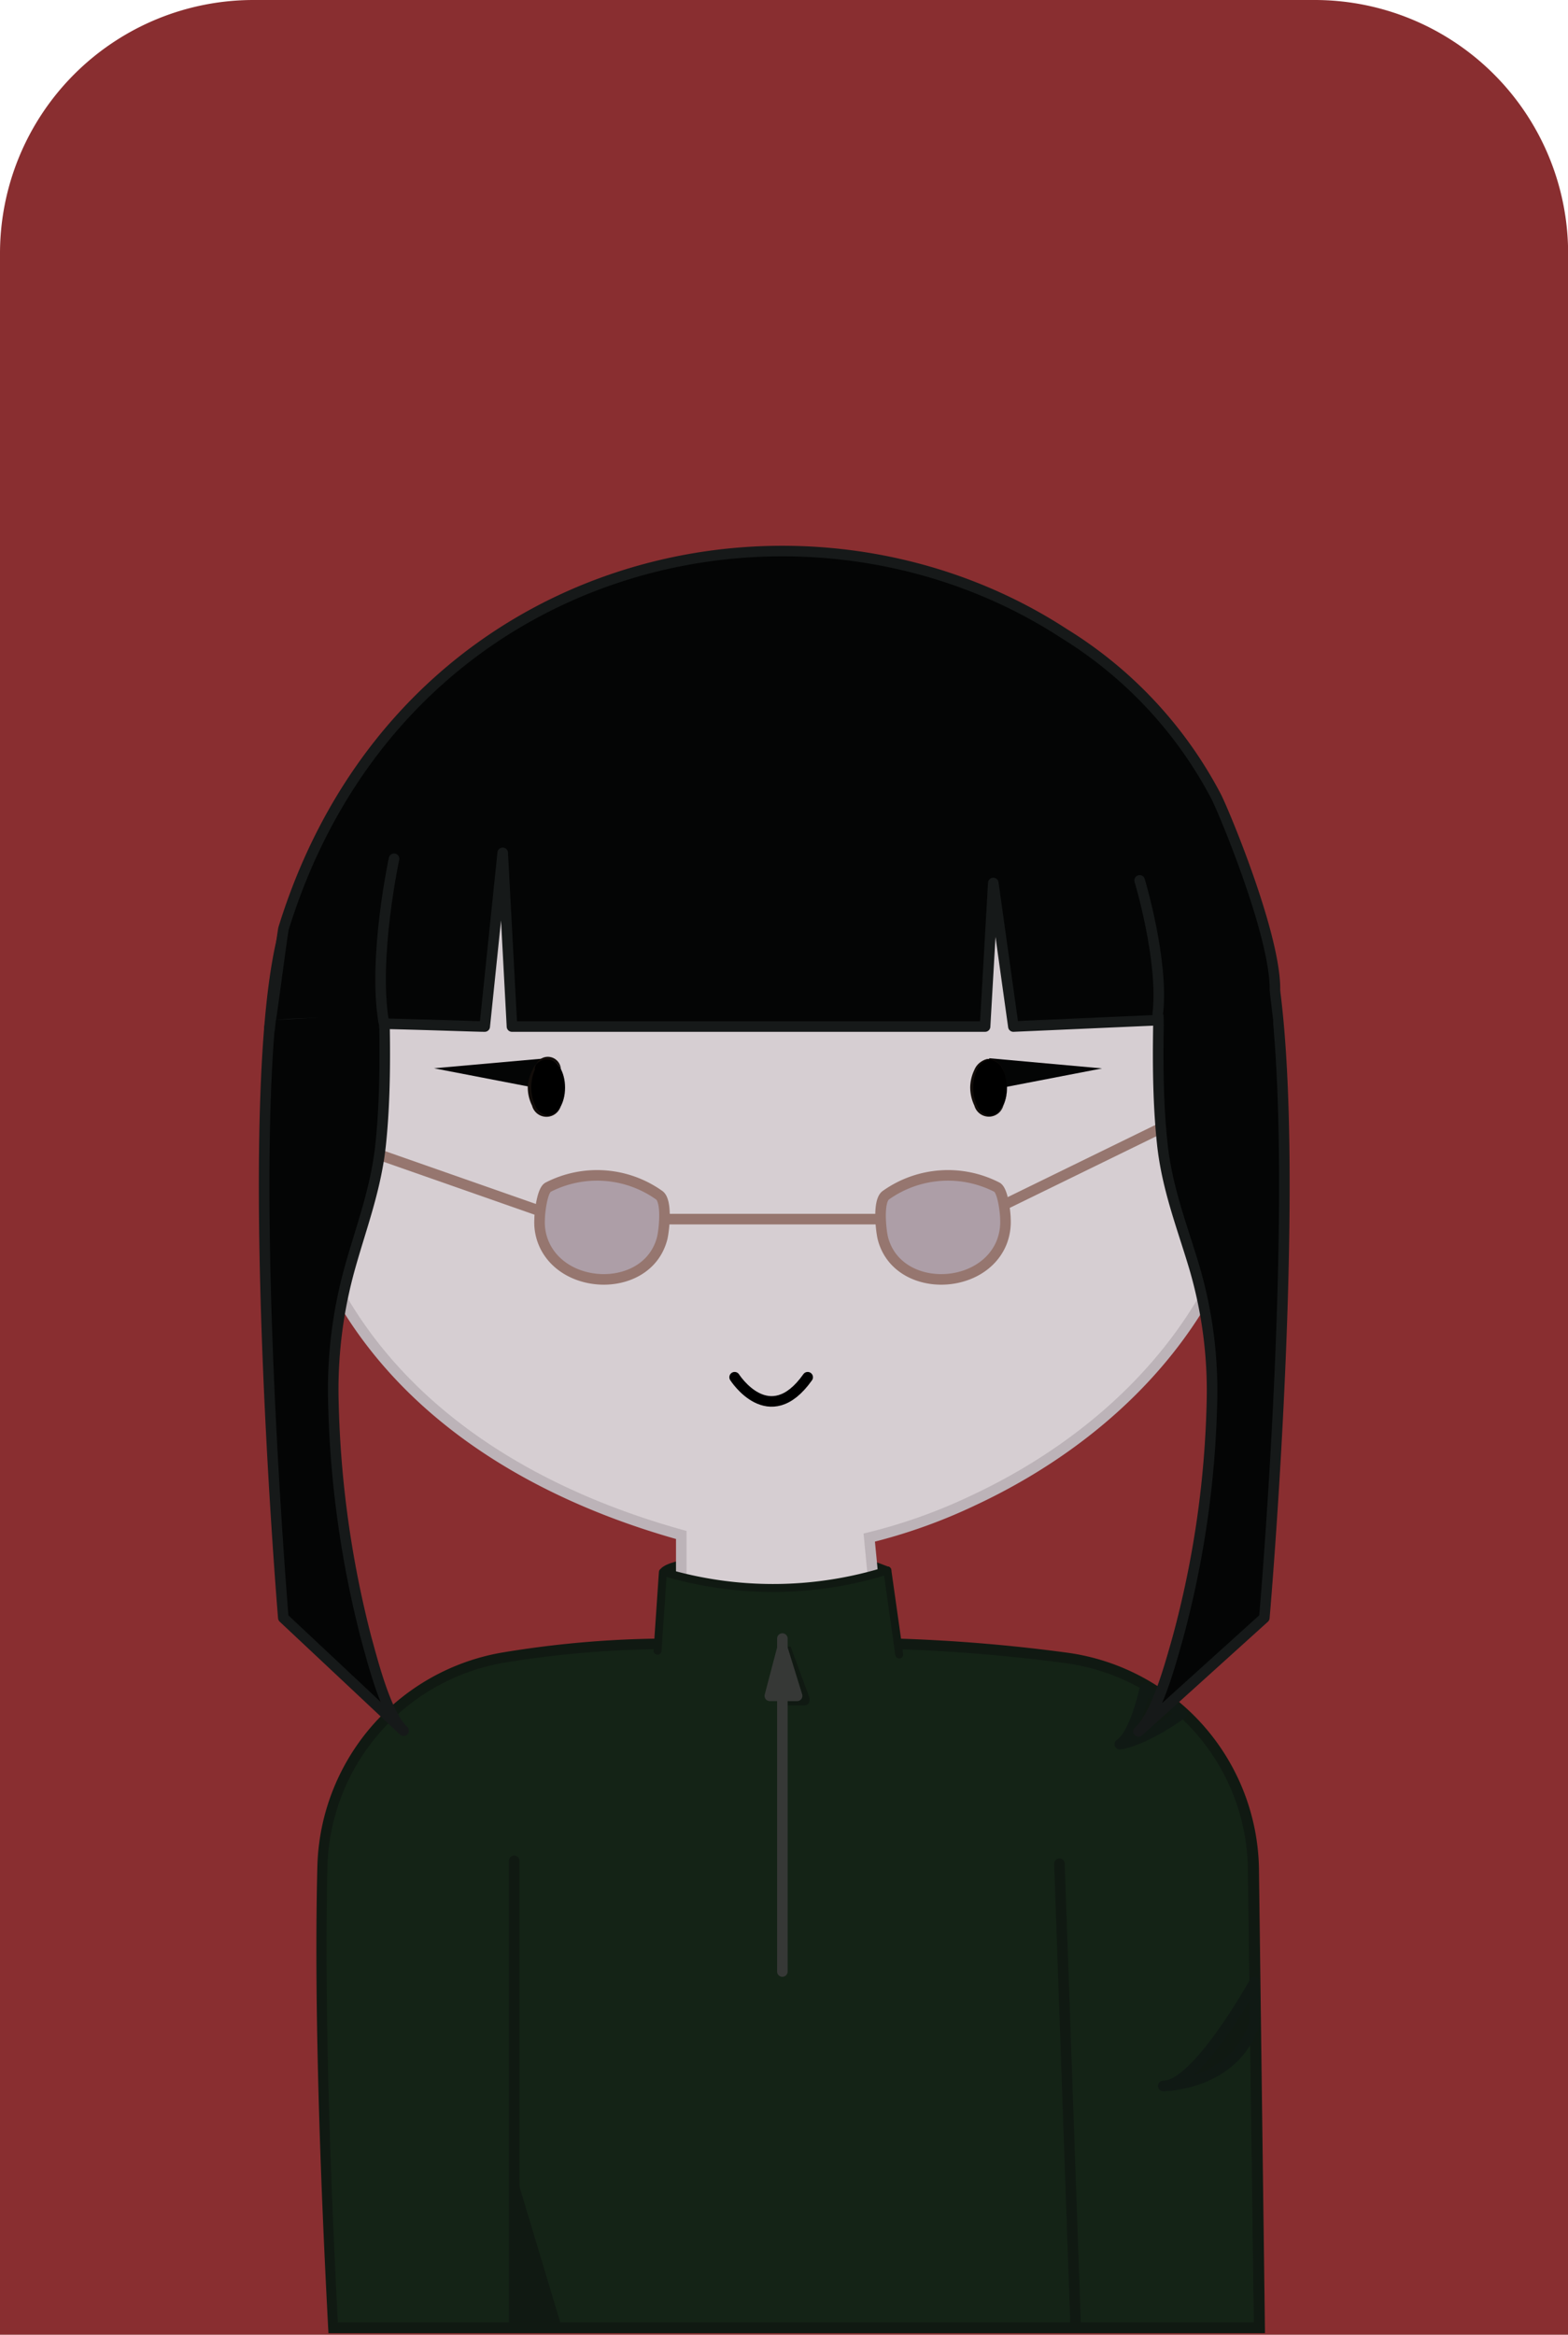<svg xmlns="http://www.w3.org/2000/svg" viewBox="0 0 120.21 178.95"><defs><style>.cls-1{fill:#892e30;}.cls-2,.cls-4{fill:#101912;}.cls-13,.cls-3{fill:#142316;}.cls-4{stroke:#101914;}.cls-12,.cls-13,.cls-14,.cls-16,.cls-4,.cls-8{stroke-linejoin:round;}.cls-10,.cls-11,.cls-12,.cls-13,.cls-14,.cls-16,.cls-4,.cls-5,.cls-7,.cls-8{stroke-width:0.81px;}.cls-5{fill:#d6ced2;stroke:#bcb3b8;}.cls-10,.cls-11,.cls-15,.cls-5,.cls-7{stroke-miterlimit:10;}.cls-6,.cls-8{fill:#040505;}.cls-11,.cls-12,.cls-14,.cls-15,.cls-7{fill:none;}.cls-10,.cls-7{stroke:#96766f;}.cls-12,.cls-8{stroke:#161919;}.cls-11,.cls-12,.cls-13,.cls-14,.cls-15,.cls-16,.cls-8{stroke-linecap:round;}.cls-9{fill:#120d0a;}.cls-10{fill:#ad9ea7;}.cls-11{stroke:#000;}.cls-13,.cls-15{stroke:#101912;}.cls-14,.cls-16{stroke:#363836;}.cls-15{stroke-width:0.61px;}.cls-16{fill:#363836;}</style></defs><g id="Capa_2" data-name="Capa 2"><g id="Capa_1-2" data-name="Capa 1"><path class="cls-1" d="M19.43,0h81.36a19.43,19.43,0,0,1,19.43,19.43V178.95a0,0,0,0,1,0,0H0a0,0,0,0,1,0,0V19.43A19.43,19.43,0,0,1,19.43,0Z"/><path class="cls-2" d="M68.2,120.12c-.43-.16-.93-.39-2.54-.89,0,0-13.38-.7-15,1l5.5,6.77Z"/><path class="cls-3" d="M25.52,178.42c-.77-14.61-1-26.5-.83-35.33a16.76,16.76,0,0,1,13.71-16A77.72,77.72,0,0,1,52.1,126H68.73a126.35,126.35,0,0,1,13.12,1.09,16.52,16.52,0,0,1,14.22,16.28l.46,35Z"/><path class="cls-2" d="M68.72,126.4a128.09,128.09,0,0,1,13.07,1.09,16.14,16.14,0,0,1,13.88,15.89L96.12,178H25.9c-.75-14.44-1-26.18-.8-34.92a16.33,16.33,0,0,1,13.37-15.61A77.77,77.77,0,0,1,52.1,126.4H68.72m.42-.81h0Zm-.41,0H52.1a78.25,78.25,0,0,0-13.77,1.1,17.08,17.08,0,0,0-14,16.39c-.18,7.06-.08,18.27.85,35.75h71.8l-.46-35.46a17,17,0,0,0-14.57-16.68,127,127,0,0,0-13.18-1.1Z"/><path class="cls-4" d="M87.76,129.45s-.74,3.5-1.91,4.24c0,0,1.72-.18,4.76-2.35Z"/><path class="cls-5" d="M64.53,45.11c10.19-.28,19.88,3.91,25.8,12.62,7.35,10.82,8.8,27.73,3.18,39.52-3.84,8-10.88,14-18.87,17.74a41.71,41.71,0,0,1-8,2.86l.87,9a14.33,14.33,0,0,1-15.28,0v-9.2C41.7,114.72,31.57,109,26,99.19c-10.78-19-2.48-44.68,18.33-51.61a57.86,57.86,0,0,1,20.18-2.47"/><polygon class="cls-6" points="41.61 83.49 33.27 81.88 41.92 81.11 41.61 83.49"/><polygon class="cls-6" points="76.15 83.5 84.49 81.89 75.84 81.11 76.15 83.5"/><line class="cls-7" x1="77.08" y1="92.29" x2="97.65" y2="82.24"/><path class="cls-8" d="M88.61,58.81c-.32,5.39.45,7.9.35,13.3-.09,5.19-.4,10.45.15,15.6.37,3.41,1.53,6.33,2.45,9.42a33.55,33.55,0,0,1,1.35,10.42,75.51,75.51,0,0,1-2.62,18c-.61,2.15-1.62,5.9-3,7.16L96.93,124s3.79-43.55-.54-54Z"/><ellipse cx="75.84" cy="83.36" rx="1.36" ry="2.2"/><path class="cls-9" d="M77.2,83.36a3.28,3.28,0,0,1-.28,1.38,1.15,1.15,0,0,1-2.22,0,3.3,3.3,0,0,1-.32-1.41A3.24,3.24,0,0,1,74.7,82a1.36,1.36,0,0,1,1.14-.84,1.33,1.33,0,0,1,1.08.87A3.28,3.28,0,0,1,77.2,83.36Zm0,0A3.23,3.23,0,0,0,76.89,82a1.26,1.26,0,0,0-1-.78,1.23,1.23,0,0,0-1,.81,3.32,3.32,0,0,0,0,2.67,1.23,1.23,0,0,0,1,.82,1.28,1.28,0,0,0,1-.79A3.19,3.19,0,0,0,77.2,83.36Z"/><ellipse cx="41.96" cy="83.36" rx="1.36" ry="2.2"/><path class="cls-9" d="M43.32,83.36A3.13,3.13,0,0,1,43,84.74a1.14,1.14,0,0,1-2.21,0,3.17,3.17,0,0,1-.33-1.41A3.11,3.11,0,0,1,40.83,82,1.14,1.14,0,0,1,43,82,3.13,3.13,0,0,1,43.32,83.36Zm0,0A3.09,3.09,0,0,0,43,82a1,1,0,0,0-2,0,3.44,3.44,0,0,0,0,2.67,1.24,1.24,0,0,0,1,.82,1.27,1.27,0,0,0,1-.79A3,3,0,0,0,43.32,83.36Z"/><line class="cls-7" x1="41.37" y1="92.81" x2="20.68" y2="85.56"/><path class="cls-8" d="M28.85,57.73c.31,5.39.39,8.92.48,14.33.09,5.18.39,10.45-.14,15.6-.35,3.41-1.47,6.32-2.34,9.42a34.69,34.69,0,0,0-1.29,10.42,79.19,79.19,0,0,0,2.5,18c.59,2.15,1.55,5.9,2.88,7.15L21.72,124s-3.63-43.55.52-54Z"/><path class="cls-10" d="M67.91,91.61c-.63.45-.37,2.74-.22,3.32,1.09,4.14,7.51,4.09,9.08.35a4.28,4.28,0,0,0,.31-1.84c0-.48-.19-2.18-.64-2.44A8.22,8.22,0,0,0,67.91,91.61Z"/><path class="cls-10" d="M50.54,91.61c.63.45.37,2.74.22,3.32-1.09,4.14-7.51,4.09-9.08.35a4.13,4.13,0,0,1-.31-1.84c0-.48.19-2.18.64-2.44A8.22,8.22,0,0,1,50.54,91.61Z"/><line class="cls-7" x1="50.94" y1="93.44" x2="67.51" y2="93.44"/><path class="cls-11" d="M56.32,105.56s2.65,4.17,5.6,0"/><path class="cls-8" d="M39.25,78.68H75.52l.63-11,1.54,11,18.83-.83c3.83,0-2.48-15.22-3.28-16.79a32.29,32.29,0,0,0-11.66-12.5c-20.09-13.09-51-6-59.84,22.6-.08.26-1,7.39-1.09,7.65.22-.8,15-.13,16.51-.13l1.38-13.31Z"/><path class="cls-8" d="M87.37,67.48s1.86,6.16,1.39,10.22"/><polygon class="cls-6" points="29.08 78.94 21.06 79.05 21.15 78.18 29 77.73 29.08 78.94"/><path class="cls-12" d="M30.21,65.82s-1.62,7.52-.8,12.48"/><polygon class="cls-6" points="97.65 79.62 89.22 78.59 89.2 77.76 97.04 76.05 97.34 75.96 97.6 78.16 97.65 79.62"/><line class="cls-13" x1="39.42" y1="142.62" x2="39.42" y2="177.98"/><line class="cls-13" x1="81.22" y1="142.85" x2="82.46" y2="178.18"/><path class="cls-3" d="M50.93,120.5s5.72,3.15,17.18-.32l1.51,11.23a40.72,40.72,0,0,1-19.27-.13Z"/><path class="cls-2" d="M60.61,126.2l1.45,3.93s.11.52-.35.58H60.35V126.2Z"/><line class="cls-14" x1="59.98" y1="125.59" x2="59.98" y2="151.11"/><line class="cls-15" x1="50.82" y1="120.5" x2="50.41" y2="126.52"/><line class="cls-15" x1="68.03" y1="120.37" x2="68.94" y2="126.81"/><path class="cls-15" d="M50.93,120.5a29.26,29.26,0,0,0,17.1-.13"/><polygon class="cls-16" points="59.98 126.33 59.02 129.98 61.11 129.98 59.98 126.33"/><path class="cls-4" d="M96.18,151.93s-4.43,8-7,7.95c0,0,5.42,0,7-4.79Z"/><polygon class="cls-2" points="39.41 166.21 43.06 178.36 39.79 178.36 39.41 178.36 39.41 166.21"/></g></g></svg>
